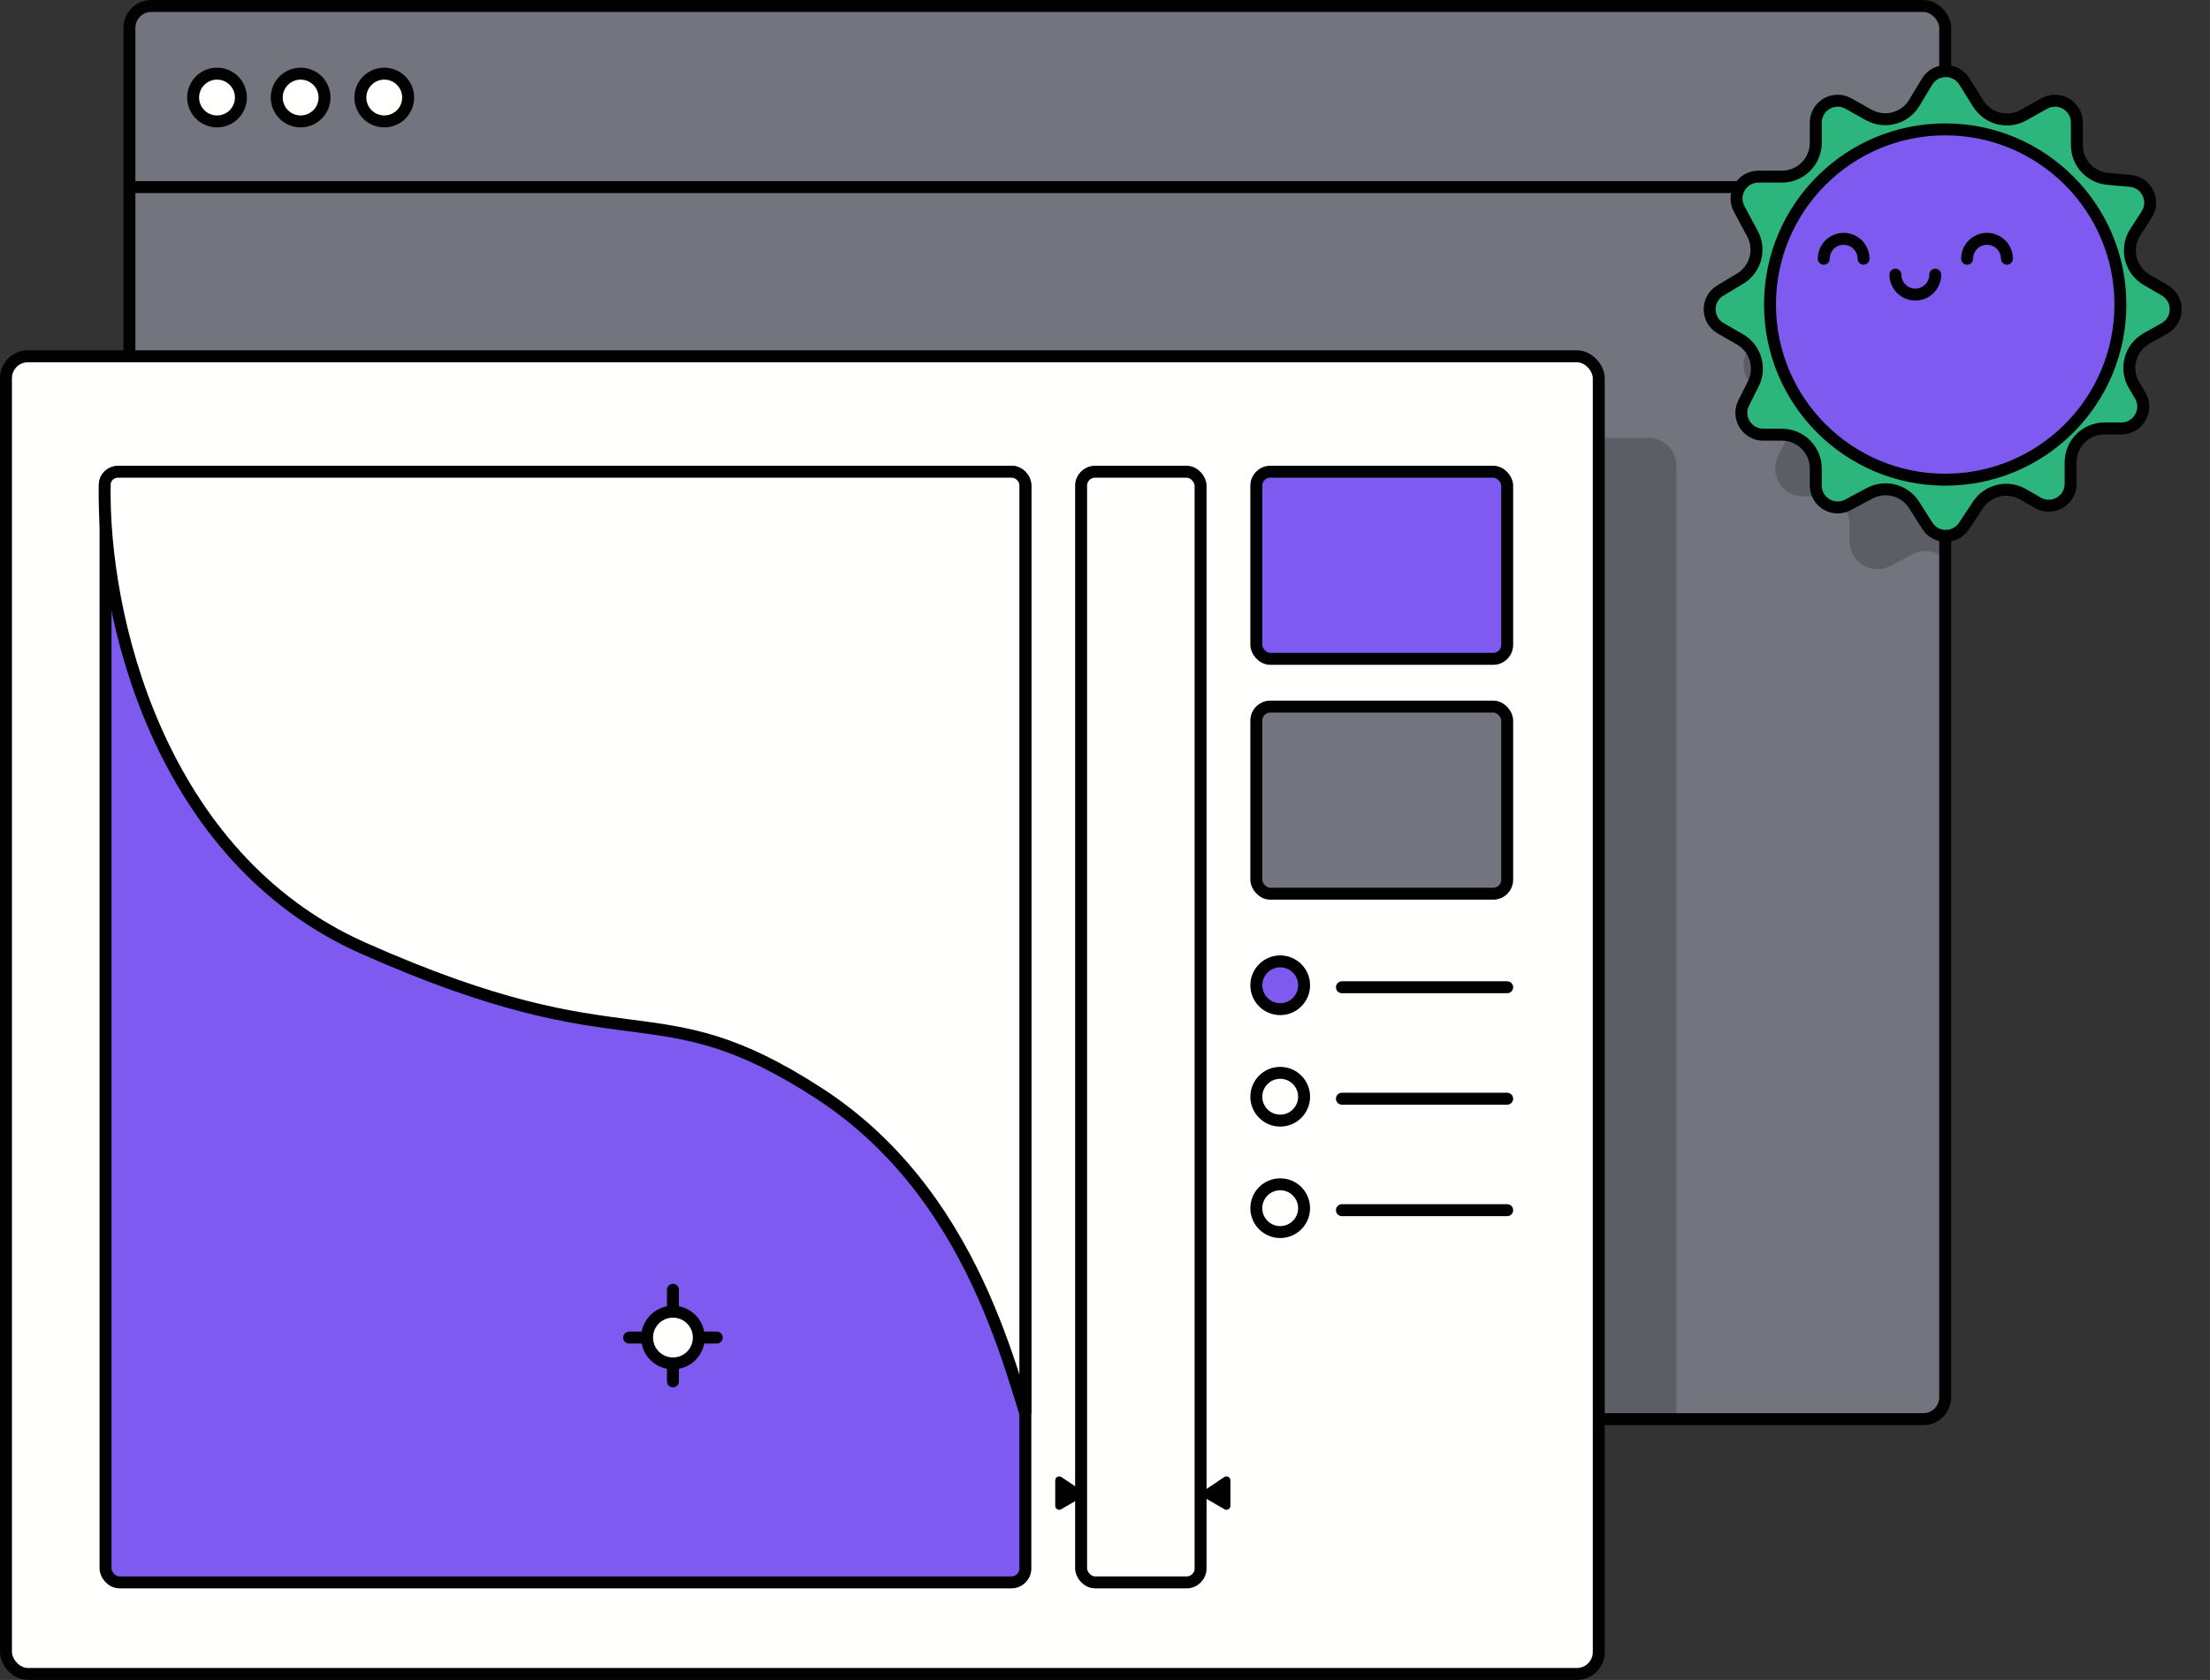 <svg viewBox="0 0 555 422" fill="none" xmlns="http://www.w3.org/2000/svg">
	<rect x="0" y="0" width="555" height="422" fill="#333333" stroke="none"/>
	<rect x="32.5" y="1.5" width="456" height="355" rx="5.5" fill="#72757e" stroke="#010101" stroke-width="3"/>
	<path d="M380 110L414 110C417.866 110 421 113.134 421 117V355.5H380V110Z" fill="black" fill-opacity="0.2"/>
	<rect x="1.5" y="89.5" width="400" height="331" rx="5.5" fill="#fffffe" stroke="#010101" stroke-width="3"/>
	<rect x="26.5" y="118.5" width="231" height="279" rx="3.5" fill="#7f5af0" stroke="#010101" stroke-width="3"/>
	<path d="M91.11 238.13C65.426 226.694 49.061 205.78 39.185 183.565C29.304 161.337 25.969 137.907 26.297 121.669C26.333 119.913 27.8 118.5 29.667 118.5H254.001C255.934 118.5 257.501 120.067 257.501 122V355.097C257.269 354.352 257.03 353.574 256.78 352.762C256.405 351.545 256.008 350.253 255.58 348.888C253.504 342.251 250.791 334.084 246.934 325.392C239.221 308.012 226.898 288.458 205.818 274.743C195.354 267.935 187.168 264.118 179.684 261.764C172.227 259.419 165.52 258.546 158.112 257.581L158.069 257.575L158.024 257.569C143.251 255.645 125.154 253.288 91.11 238.13Z" fill="#fffffe" stroke="#010101" stroke-width="3"/>
	<rect x="271.5" y="118.5" width="30" height="279" rx="3.5" fill="#fffffe" stroke="#010101" stroke-width="3"/>
	<path d="M265 371.875C265 371.075 265.893 370.599 266.557 371.044L271.669 374.473C272.283 374.885 272.253 375.798 271.613 376.169L266.501 379.13C265.835 379.517 265 379.036 265 378.265L265 371.875Z" fill="#010101"/>
	<path d="M309 371.875C309 371.075 308.107 370.599 307.443 371.044L302.331 374.473C301.717 374.885 301.747 375.798 302.387 376.169L307.499 379.13C308.165 379.517 309 379.036 309 378.265L309 371.875Z" fill="#010101"/>
	<rect x="315.5" y="177.5" width="63" height="47" rx="3.5" fill="#72757e" stroke="#010101" stroke-width="3"/>
	<rect x="315.5" y="118.5" width="63" height="47" rx="3.5" fill="#7f5af0" stroke="#010101" stroke-width="3"/>
	<circle cx="54.5" cy="24.5" r="6" fill="#fffffe" stroke="#010101" stroke-width="3"/>
	<circle cx="75.5" cy="24.5" r="6" fill="#fffffe" stroke="#010101" stroke-width="3"/>
	<circle cx="96.5" cy="24.5" r="6" fill="#fffffe" stroke="#010101" stroke-width="3"/>
	<path fill-rule="evenodd" clip-rule="evenodd" d="M489 39.731C486.91 42.444 483.103 43.272 480.044 41.561L474.917 38.694C470.251 36.085 464.5 39.458 464.5 44.804V49.87C464.5 53.736 461.366 56.87 457.5 56.87H451.599C446.307 56.87 442.929 62.516 445.431 67.18L448.778 73.416C450.547 76.712 449.413 80.815 446.203 82.734L441.261 85.69C436.669 88.436 436.73 95.11 441.373 97.771L446.193 100.533C449.416 102.381 450.635 106.424 448.969 109.745L446.555 114.557C444.22 119.212 447.604 124.696 452.812 124.696H457.5C461.366 124.696 464.5 127.83 464.5 131.696V135.97C464.5 141.258 470.139 144.637 474.802 142.143L480.227 139.241C483.234 137.633 486.921 138.435 489 141.047V39.731Z" fill="black" fill-opacity="0.2"/>
	<path d="M493.305 20.449L496.802 26.026C499.208 29.863 504.199 31.14 508.152 28.93L513.386 26.003C517.052 23.953 521.57 26.603 521.57 30.804V36.462C521.57 40.866 524.934 44.541 529.32 44.929L534.961 45.429C539.08 45.794 541.338 50.404 539.101 53.883L536.232 58.344C533.614 62.414 534.918 67.845 539.097 70.284L543.66 72.946C547.336 75.091 547.288 80.42 543.572 82.497L539.09 85.004C534.912 87.34 533.486 92.665 535.939 96.777L537.452 99.313C539.638 102.979 536.997 107.63 532.728 107.63H528.5C523.806 107.63 520 111.436 520 116.13V121.531C520 125.764 515.418 128.41 511.751 126.294L508.069 124.17C504.174 121.922 499.203 123.097 496.726 126.849L493.234 132.141C491.035 135.471 486.133 135.426 483.998 132.055L480.708 126.864C478.326 123.103 473.445 121.818 469.52 123.918L464.094 126.82C460.43 128.779 456 126.125 456 121.97V117.696C456 113.001 452.194 109.196 447.5 109.196H442.811C438.72 109.196 436.061 104.887 437.895 101.23L440.309 96.418C442.332 92.385 440.852 87.475 436.938 85.232L432.118 82.469C428.471 80.379 428.422 75.135 432.03 72.977L436.973 70.021C440.87 67.691 442.247 62.708 440.1 58.707L436.753 52.47C434.786 48.806 437.441 44.37 441.599 44.37H447.5C452.194 44.37 456 40.564 456 35.87V30.804C456 26.603 460.518 23.953 464.184 26.003L469.312 28.87C473.317 31.11 478.376 29.766 480.742 25.835L483.933 20.534C486.048 17.021 491.126 16.974 493.305 20.449Z" fill="#2cb67d" stroke="#010101" stroke-width="3"/>
	<circle cx="488.5" cy="76.5" r="44" fill="#7f5af0" stroke="#010101" stroke-width="3"/>
	<path d="M504 65C504 62.239 501.761 60 499 60C496.239 60 494 62.239 494 65" stroke="#010101" stroke-width="3" stroke-linecap="round"/>
	<path d="M486 69C486 71.761 483.761 74 481 74C478.239 74 476 71.761 476 69" stroke="#010101" stroke-width="3" stroke-linecap="round"/>
	<path d="M468 65C468 62.239 465.761 60 463 60C460.239 60 458 62.239 458 65" stroke="#010101" stroke-width="3" stroke-linecap="round"/>
	<path d="M32 47H437" stroke="#010101" stroke-width="3"/>
	<circle cx="321.5" cy="247.5" r="6" fill="#7f5af0" stroke="#010101" stroke-width="3"/>
	<path d="M337 248H378.5" stroke="#010101" stroke-width="3" stroke-linecap="round"/> 
	<circle cx="321.5" cy="303.5" r="6" fill="#fffffe" stroke="#010101" stroke-width="3"/>
	<path d="M337 304H378.5" stroke="#010101" stroke-width="3" stroke-linecap="round"/>
	<circle cx="169" cy="336" r="6.5" fill="#fffffe" stroke="#010101" stroke-width="3"/>
  <circle cx="321.5" cy="275.5" r="6" fill="#fffffe" stroke="#010101" stroke-width="3"/>
	<path d="M337 276H378.5" stroke="#010101" stroke-width="3" stroke-linecap="round"/>
  <!-- color picker points -->
	<path d="M158 336H162" stroke="#010101" stroke-width="3" stroke-linecap="round"/>
	<path d="M176 336H180" stroke="#010101" stroke-width="3" stroke-linecap="round"/>
	<path d="M169 347L169 343" stroke="#010101" stroke-width="3" stroke-linecap="round"/>
	<path d="M169 328L169 324" stroke="#010101" stroke-width="3" stroke-linecap="round"/>
</svg>